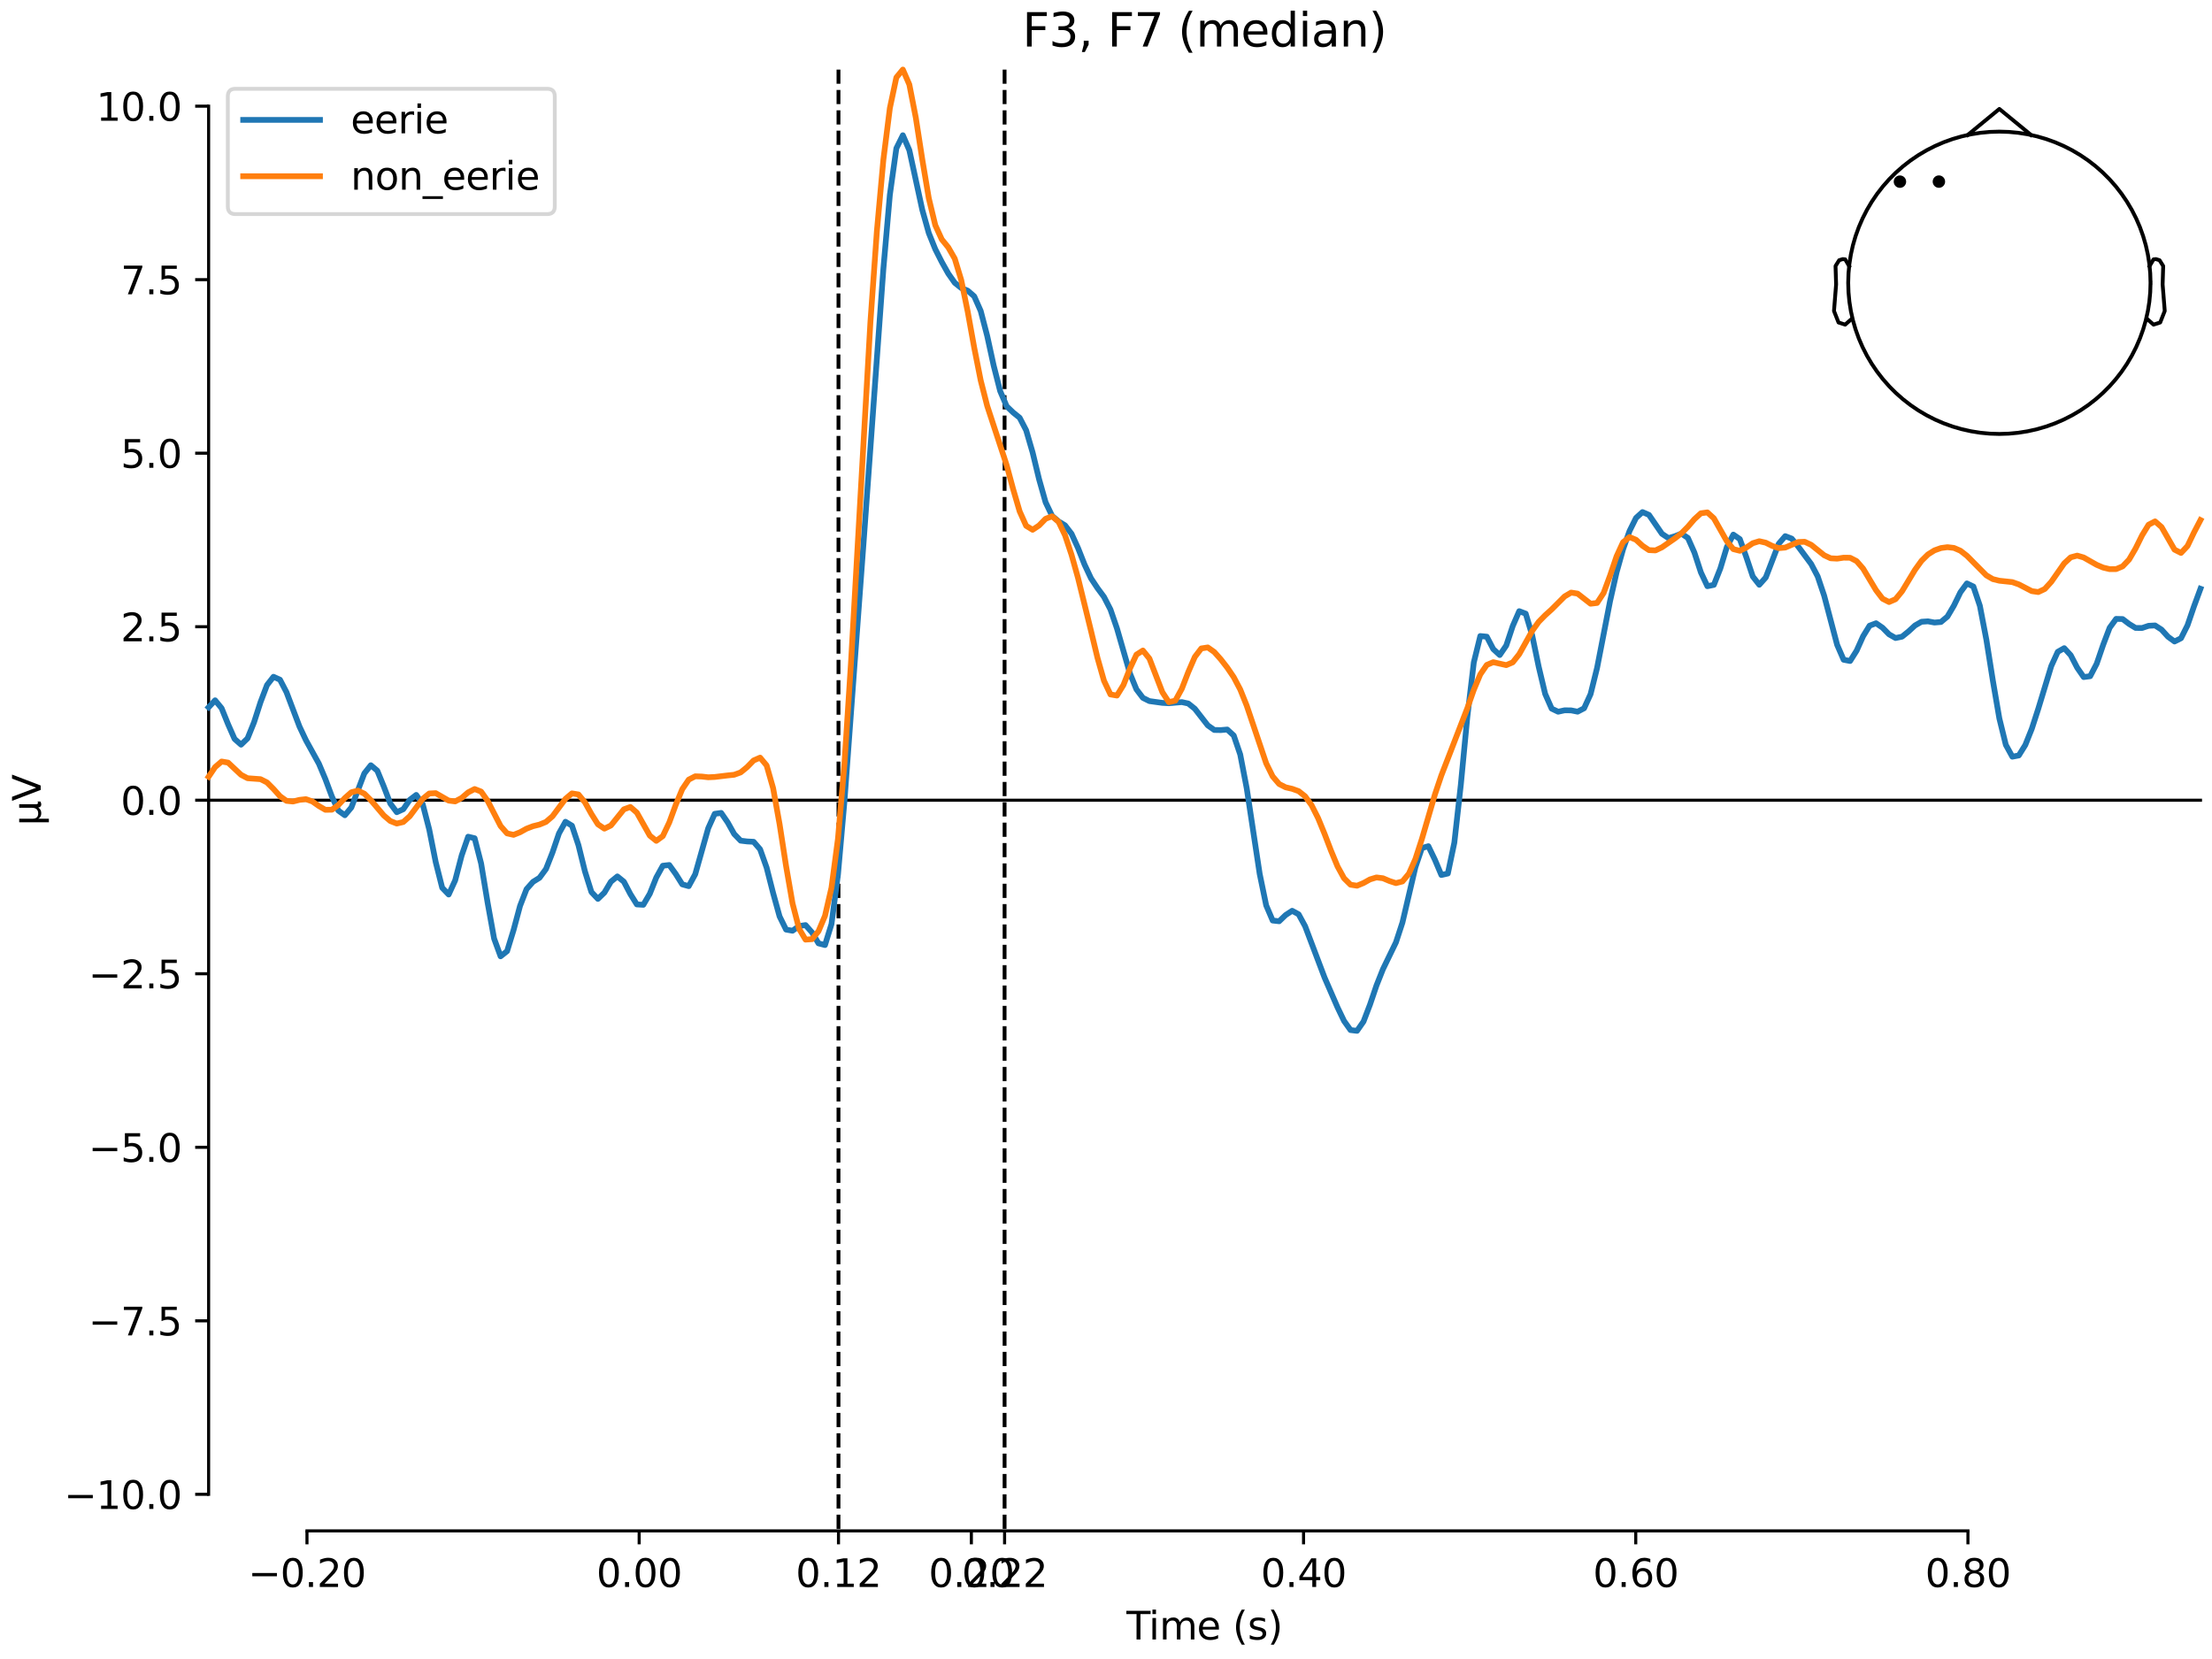 <?xml version="1.0" encoding="utf-8" standalone="no"?>
<!DOCTYPE svg PUBLIC "-//W3C//DTD SVG 1.1//EN"
  "http://www.w3.org/Graphics/SVG/1.1/DTD/svg11.dtd">
<svg xmlns:xlink="http://www.w3.org/1999/xlink" width="576pt" height="432pt" viewBox="0 0 576 432" xmlns="http://www.w3.org/2000/svg" version="1.1">
 <defs>
  <style type="text/css">*{stroke-linejoin: round; stroke-linecap: butt}</style>
 </defs>
 <g id="figure_1">
  <g id="patch_1">
   <path d="M 0 432 
L 576 432 
L 576 0 
L 0 0 
z
" style="fill: #ffffff"/>
  </g>
  <g id="axes_1">
   <g id="patch_2">
    <path d="M 54.324 398.644 
L 573 398.644 
L 573 18.118 
L 54.324 18.118 
L 54.324 398.644 
z
" style="fill: none; opacity: 0"/>
   </g>
   <g id="patch_3">
    <path d="M 54.324 389.121 
L 54.324 27.641 
" style="fill: none; stroke: #000000; stroke-width: 0.8; stroke-linejoin: miter; stroke-linecap: square"/>
   </g>
   <g id="LineCollection_1">
    <path d="M 218.34 18.118 
L 218.34 398.644 
" clip-path="url(#p8198022836)" style="fill: none; stroke-dasharray: 3.7,1.6; stroke-dashoffset: 0; stroke: #000000"/>
    <path d="M 261.591 18.118 
L 261.591 398.644 
" clip-path="url(#p8198022836)" style="fill: none; stroke-dasharray: 3.7,1.6; stroke-dashoffset: 0; stroke: #000000"/>
   </g>
   <g id="matplotlib.axis_1">
    <g id="xtick_1">
     <g id="line2d_1">
      <defs>
       <path id="m04916d3ad0" d="M 0 0 
L 0 3.5 
" style="stroke: #000000; stroke-width: 0.8"/>
      </defs>
      <g>
       <use xlink:href="#m04916d3ad0" x="79.936" y="398.644" style="stroke: #000000; stroke-width: 0.8"/>
      </g>
     </g>
     <g id="text_1">
      <!-- −0.20 -->
      <g transform="translate(64.614 413.242) scale(0.1 -0.1)">
       <defs>
        <path id="DejaVuSans-2212" d="M 678 2272 
L 4684 2272 
L 4684 1741 
L 678 1741 
L 678 2272 
z
" transform="scale(0.016)"/>
        <path id="DejaVuSans-30" d="M 2034 4250 
Q 1547 4250 1301 3770 
Q 1056 3291 1056 2328 
Q 1056 1369 1301 889 
Q 1547 409 2034 409 
Q 2525 409 2770 889 
Q 3016 1369 3016 2328 
Q 3016 3291 2770 3770 
Q 2525 4250 2034 4250 
z
M 2034 4750 
Q 2819 4750 3233 4129 
Q 3647 3509 3647 2328 
Q 3647 1150 3233 529 
Q 2819 -91 2034 -91 
Q 1250 -91 836 529 
Q 422 1150 422 2328 
Q 422 3509 836 4129 
Q 1250 4750 2034 4750 
z
" transform="scale(0.016)"/>
        <path id="DejaVuSans-2e" d="M 684 794 
L 1344 794 
L 1344 0 
L 684 0 
L 684 794 
z
" transform="scale(0.016)"/>
        <path id="DejaVuSans-32" d="M 1228 531 
L 3431 531 
L 3431 0 
L 469 0 
L 469 531 
Q 828 903 1448 1529 
Q 2069 2156 2228 2338 
Q 2531 2678 2651 2914 
Q 2772 3150 2772 3378 
Q 2772 3750 2511 3984 
Q 2250 4219 1831 4219 
Q 1534 4219 1204 4116 
Q 875 4013 500 3803 
L 500 4441 
Q 881 4594 1212 4672 
Q 1544 4750 1819 4750 
Q 2544 4750 2975 4387 
Q 3406 4025 3406 3419 
Q 3406 3131 3298 2873 
Q 3191 2616 2906 2266 
Q 2828 2175 2409 1742 
Q 1991 1309 1228 531 
z
" transform="scale(0.016)"/>
       </defs>
       <use xlink:href="#DejaVuSans-2212"/>
       <use xlink:href="#DejaVuSans-30" transform="translate(83.789 0)"/>
       <use xlink:href="#DejaVuSans-2e" transform="translate(147.412 0)"/>
       <use xlink:href="#DejaVuSans-32" transform="translate(179.199 0)"/>
       <use xlink:href="#DejaVuSans-30" transform="translate(242.822 0)"/>
      </g>
     </g>
    </g>
    <g id="xtick_2">
     <g id="line2d_2">
      <g>
       <use xlink:href="#m04916d3ad0" x="166.439" y="398.644" style="stroke: #000000; stroke-width: 0.8"/>
      </g>
     </g>
     <g id="text_2">
      <!-- 0.00 -->
      <g transform="translate(155.306 413.242) scale(0.1 -0.1)">
       <use xlink:href="#DejaVuSans-30"/>
       <use xlink:href="#DejaVuSans-2e" transform="translate(63.623 0)"/>
       <use xlink:href="#DejaVuSans-30" transform="translate(95.41 0)"/>
       <use xlink:href="#DejaVuSans-30" transform="translate(159.033 0)"/>
      </g>
     </g>
    </g>
    <g id="xtick_3">
     <g id="line2d_3">
      <g>
       <use xlink:href="#m04916d3ad0" x="218.34" y="398.644" style="stroke: #000000; stroke-width: 0.8"/>
      </g>
     </g>
     <g id="text_3">
      <!-- 0.12 -->
      <g transform="translate(207.207 413.242) scale(0.1 -0.1)">
       <defs>
        <path id="DejaVuSans-31" d="M 794 531 
L 1825 531 
L 1825 4091 
L 703 3866 
L 703 4441 
L 1819 4666 
L 2450 4666 
L 2450 531 
L 3481 531 
L 3481 0 
L 794 0 
L 794 531 
z
" transform="scale(0.016)"/>
       </defs>
       <use xlink:href="#DejaVuSans-30"/>
       <use xlink:href="#DejaVuSans-2e" transform="translate(63.623 0)"/>
       <use xlink:href="#DejaVuSans-31" transform="translate(95.41 0)"/>
       <use xlink:href="#DejaVuSans-32" transform="translate(159.033 0)"/>
      </g>
     </g>
    </g>
    <g id="xtick_4">
     <g id="line2d_4">
      <g>
       <use xlink:href="#m04916d3ad0" x="252.941" y="398.644" style="stroke: #000000; stroke-width: 0.8"/>
      </g>
     </g>
     <g id="text_4">
      <!-- 0.20 -->
      <g transform="translate(241.808 413.242) scale(0.1 -0.1)">
       <use xlink:href="#DejaVuSans-30"/>
       <use xlink:href="#DejaVuSans-2e" transform="translate(63.623 0)"/>
       <use xlink:href="#DejaVuSans-32" transform="translate(95.41 0)"/>
       <use xlink:href="#DejaVuSans-30" transform="translate(159.033 0)"/>
      </g>
     </g>
    </g>
    <g id="xtick_5">
     <g id="line2d_5">
      <g>
       <use xlink:href="#m04916d3ad0" x="261.591" y="398.644" style="stroke: #000000; stroke-width: 0.8"/>
      </g>
     </g>
     <g id="text_5">
      <!-- 0.22 -->
      <g transform="translate(250.459 413.242) scale(0.1 -0.1)">
       <use xlink:href="#DejaVuSans-30"/>
       <use xlink:href="#DejaVuSans-2e" transform="translate(63.623 0)"/>
       <use xlink:href="#DejaVuSans-32" transform="translate(95.41 0)"/>
       <use xlink:href="#DejaVuSans-32" transform="translate(159.033 0)"/>
      </g>
     </g>
    </g>
    <g id="xtick_6">
     <g id="line2d_6">
      <g>
       <use xlink:href="#m04916d3ad0" x="339.443" y="398.644" style="stroke: #000000; stroke-width: 0.8"/>
      </g>
     </g>
     <g id="text_6">
      <!-- 0.40 -->
      <g transform="translate(328.311 413.242) scale(0.1 -0.1)">
       <defs>
        <path id="DejaVuSans-34" d="M 2419 4116 
L 825 1625 
L 2419 1625 
L 2419 4116 
z
M 2253 4666 
L 3047 4666 
L 3047 1625 
L 3713 1625 
L 3713 1100 
L 3047 1100 
L 3047 0 
L 2419 0 
L 2419 1100 
L 313 1100 
L 313 1709 
L 2253 4666 
z
" transform="scale(0.016)"/>
       </defs>
       <use xlink:href="#DejaVuSans-30"/>
       <use xlink:href="#DejaVuSans-2e" transform="translate(63.623 0)"/>
       <use xlink:href="#DejaVuSans-34" transform="translate(95.41 0)"/>
       <use xlink:href="#DejaVuSans-30" transform="translate(159.033 0)"/>
      </g>
     </g>
    </g>
    <g id="xtick_7">
     <g id="line2d_7">
      <g>
       <use xlink:href="#m04916d3ad0" x="425.946" y="398.644" style="stroke: #000000; stroke-width: 0.8"/>
      </g>
     </g>
     <g id="text_7">
      <!-- 0.60 -->
      <g transform="translate(414.813 413.242) scale(0.1 -0.1)">
       <defs>
        <path id="DejaVuSans-36" d="M 2113 2584 
Q 1688 2584 1439 2293 
Q 1191 2003 1191 1497 
Q 1191 994 1439 701 
Q 1688 409 2113 409 
Q 2538 409 2786 701 
Q 3034 994 3034 1497 
Q 3034 2003 2786 2293 
Q 2538 2584 2113 2584 
z
M 3366 4563 
L 3366 3988 
Q 3128 4100 2886 4159 
Q 2644 4219 2406 4219 
Q 1781 4219 1451 3797 
Q 1122 3375 1075 2522 
Q 1259 2794 1537 2939 
Q 1816 3084 2150 3084 
Q 2853 3084 3261 2657 
Q 3669 2231 3669 1497 
Q 3669 778 3244 343 
Q 2819 -91 2113 -91 
Q 1303 -91 875 529 
Q 447 1150 447 2328 
Q 447 3434 972 4092 
Q 1497 4750 2381 4750 
Q 2619 4750 2861 4703 
Q 3103 4656 3366 4563 
z
" transform="scale(0.016)"/>
       </defs>
       <use xlink:href="#DejaVuSans-30"/>
       <use xlink:href="#DejaVuSans-2e" transform="translate(63.623 0)"/>
       <use xlink:href="#DejaVuSans-36" transform="translate(95.41 0)"/>
       <use xlink:href="#DejaVuSans-30" transform="translate(159.033 0)"/>
      </g>
     </g>
    </g>
    <g id="xtick_8">
     <g id="line2d_8">
      <g>
       <use xlink:href="#m04916d3ad0" x="512.448" y="398.644" style="stroke: #000000; stroke-width: 0.8"/>
      </g>
     </g>
     <g id="text_8">
      <!-- 0.80 -->
      <g transform="translate(501.315 413.242) scale(0.1 -0.1)">
       <defs>
        <path id="DejaVuSans-38" d="M 2034 2216 
Q 1584 2216 1326 1975 
Q 1069 1734 1069 1313 
Q 1069 891 1326 650 
Q 1584 409 2034 409 
Q 2484 409 2743 651 
Q 3003 894 3003 1313 
Q 3003 1734 2745 1975 
Q 2488 2216 2034 2216 
z
M 1403 2484 
Q 997 2584 770 2862 
Q 544 3141 544 3541 
Q 544 4100 942 4425 
Q 1341 4750 2034 4750 
Q 2731 4750 3128 4425 
Q 3525 4100 3525 3541 
Q 3525 3141 3298 2862 
Q 3072 2584 2669 2484 
Q 3125 2378 3379 2068 
Q 3634 1759 3634 1313 
Q 3634 634 3220 271 
Q 2806 -91 2034 -91 
Q 1263 -91 848 271 
Q 434 634 434 1313 
Q 434 1759 690 2068 
Q 947 2378 1403 2484 
z
M 1172 3481 
Q 1172 3119 1398 2916 
Q 1625 2713 2034 2713 
Q 2441 2713 2670 2916 
Q 2900 3119 2900 3481 
Q 2900 3844 2670 4047 
Q 2441 4250 2034 4250 
Q 1625 4250 1398 4047 
Q 1172 3844 1172 3481 
z
" transform="scale(0.016)"/>
       </defs>
       <use xlink:href="#DejaVuSans-30"/>
       <use xlink:href="#DejaVuSans-2e" transform="translate(63.623 0)"/>
       <use xlink:href="#DejaVuSans-38" transform="translate(95.41 0)"/>
       <use xlink:href="#DejaVuSans-30" transform="translate(159.033 0)"/>
      </g>
     </g>
    </g>
    <g id="text_9">
     <!-- Time (s) -->
     <g transform="translate(293.333 426.92) scale(0.1 -0.1)">
      <defs>
       <path id="DejaVuSans-54" d="M -19 4666 
L 3928 4666 
L 3928 4134 
L 2272 4134 
L 2272 0 
L 1638 0 
L 1638 4134 
L -19 4134 
L -19 4666 
z
" transform="scale(0.016)"/>
       <path id="DejaVuSans-69" d="M 603 3500 
L 1178 3500 
L 1178 0 
L 603 0 
L 603 3500 
z
M 603 4863 
L 1178 4863 
L 1178 4134 
L 603 4134 
L 603 4863 
z
" transform="scale(0.016)"/>
       <path id="DejaVuSans-6d" d="M 3328 2828 
Q 3544 3216 3844 3400 
Q 4144 3584 4550 3584 
Q 5097 3584 5394 3201 
Q 5691 2819 5691 2113 
L 5691 0 
L 5113 0 
L 5113 2094 
Q 5113 2597 4934 2840 
Q 4756 3084 4391 3084 
Q 3944 3084 3684 2787 
Q 3425 2491 3425 1978 
L 3425 0 
L 2847 0 
L 2847 2094 
Q 2847 2600 2669 2842 
Q 2491 3084 2119 3084 
Q 1678 3084 1418 2786 
Q 1159 2488 1159 1978 
L 1159 0 
L 581 0 
L 581 3500 
L 1159 3500 
L 1159 2956 
Q 1356 3278 1631 3431 
Q 1906 3584 2284 3584 
Q 2666 3584 2933 3390 
Q 3200 3197 3328 2828 
z
" transform="scale(0.016)"/>
       <path id="DejaVuSans-65" d="M 3597 1894 
L 3597 1613 
L 953 1613 
Q 991 1019 1311 708 
Q 1631 397 2203 397 
Q 2534 397 2845 478 
Q 3156 559 3463 722 
L 3463 178 
Q 3153 47 2828 -22 
Q 2503 -91 2169 -91 
Q 1331 -91 842 396 
Q 353 884 353 1716 
Q 353 2575 817 3079 
Q 1281 3584 2069 3584 
Q 2775 3584 3186 3129 
Q 3597 2675 3597 1894 
z
M 3022 2063 
Q 3016 2534 2758 2815 
Q 2500 3097 2075 3097 
Q 1594 3097 1305 2825 
Q 1016 2553 972 2059 
L 3022 2063 
z
" transform="scale(0.016)"/>
       <path id="DejaVuSans-20" transform="scale(0.016)"/>
       <path id="DejaVuSans-28" d="M 1984 4856 
Q 1566 4138 1362 3434 
Q 1159 2731 1159 2009 
Q 1159 1288 1364 580 
Q 1569 -128 1984 -844 
L 1484 -844 
Q 1016 -109 783 600 
Q 550 1309 550 2009 
Q 550 2706 781 3412 
Q 1013 4119 1484 4856 
L 1984 4856 
z
" transform="scale(0.016)"/>
       <path id="DejaVuSans-73" d="M 2834 3397 
L 2834 2853 
Q 2591 2978 2328 3040 
Q 2066 3103 1784 3103 
Q 1356 3103 1142 2972 
Q 928 2841 928 2578 
Q 928 2378 1081 2264 
Q 1234 2150 1697 2047 
L 1894 2003 
Q 2506 1872 2764 1633 
Q 3022 1394 3022 966 
Q 3022 478 2636 193 
Q 2250 -91 1575 -91 
Q 1294 -91 989 -36 
Q 684 19 347 128 
L 347 722 
Q 666 556 975 473 
Q 1284 391 1588 391 
Q 1994 391 2212 530 
Q 2431 669 2431 922 
Q 2431 1156 2273 1281 
Q 2116 1406 1581 1522 
L 1381 1569 
Q 847 1681 609 1914 
Q 372 2147 372 2553 
Q 372 3047 722 3315 
Q 1072 3584 1716 3584 
Q 2034 3584 2315 3537 
Q 2597 3491 2834 3397 
z
" transform="scale(0.016)"/>
       <path id="DejaVuSans-29" d="M 513 4856 
L 1013 4856 
Q 1481 4119 1714 3412 
Q 1947 2706 1947 2009 
Q 1947 1309 1714 600 
Q 1481 -109 1013 -844 
L 513 -844 
Q 928 -128 1133 580 
Q 1338 1288 1338 2009 
Q 1338 2731 1133 3434 
Q 928 4138 513 4856 
z
" transform="scale(0.016)"/>
      </defs>
      <use xlink:href="#DejaVuSans-54"/>
      <use xlink:href="#DejaVuSans-69" transform="translate(57.959 0)"/>
      <use xlink:href="#DejaVuSans-6d" transform="translate(85.742 0)"/>
      <use xlink:href="#DejaVuSans-65" transform="translate(183.154 0)"/>
      <use xlink:href="#DejaVuSans-20" transform="translate(244.678 0)"/>
      <use xlink:href="#DejaVuSans-28" transform="translate(276.465 0)"/>
      <use xlink:href="#DejaVuSans-73" transform="translate(315.479 0)"/>
      <use xlink:href="#DejaVuSans-29" transform="translate(367.578 0)"/>
     </g>
    </g>
   </g>
   <g id="matplotlib.axis_2">
    <g id="ytick_1">
     <g id="line2d_9">
      <defs>
       <path id="m01e27374c7" d="M 0 0 
L -3.5 0 
" style="stroke: #000000; stroke-width: 0.8"/>
      </defs>
      <g>
       <use xlink:href="#m01e27374c7" x="54.324" y="389.121" style="stroke: #000000; stroke-width: 0.8"/>
      </g>
     </g>
     <g id="text_10">
      <!-- −10.0 -->
      <g transform="translate(16.678 392.92) scale(0.1 -0.1)">
       <use xlink:href="#DejaVuSans-2212"/>
       <use xlink:href="#DejaVuSans-31" transform="translate(83.789 0)"/>
       <use xlink:href="#DejaVuSans-30" transform="translate(147.412 0)"/>
       <use xlink:href="#DejaVuSans-2e" transform="translate(211.035 0)"/>
       <use xlink:href="#DejaVuSans-30" transform="translate(242.822 0)"/>
      </g>
     </g>
    </g>
    <g id="ytick_2">
     <g id="line2d_10">
      <g>
       <use xlink:href="#m01e27374c7" x="54.324" y="343.936" style="stroke: #000000; stroke-width: 0.8"/>
      </g>
     </g>
     <g id="text_11">
      <!-- −7.5 -->
      <g transform="translate(23.041 347.735) scale(0.1 -0.1)">
       <defs>
        <path id="DejaVuSans-37" d="M 525 4666 
L 3525 4666 
L 3525 4397 
L 1831 0 
L 1172 0 
L 2766 4134 
L 525 4134 
L 525 4666 
z
" transform="scale(0.016)"/>
        <path id="DejaVuSans-35" d="M 691 4666 
L 3169 4666 
L 3169 4134 
L 1269 4134 
L 1269 2991 
Q 1406 3038 1543 3061 
Q 1681 3084 1819 3084 
Q 2600 3084 3056 2656 
Q 3513 2228 3513 1497 
Q 3513 744 3044 326 
Q 2575 -91 1722 -91 
Q 1428 -91 1123 -41 
Q 819 9 494 109 
L 494 744 
Q 775 591 1075 516 
Q 1375 441 1709 441 
Q 2250 441 2565 725 
Q 2881 1009 2881 1497 
Q 2881 1984 2565 2268 
Q 2250 2553 1709 2553 
Q 1456 2553 1204 2497 
Q 953 2441 691 2322 
L 691 4666 
z
" transform="scale(0.016)"/>
       </defs>
       <use xlink:href="#DejaVuSans-2212"/>
       <use xlink:href="#DejaVuSans-37" transform="translate(83.789 0)"/>
       <use xlink:href="#DejaVuSans-2e" transform="translate(147.412 0)"/>
       <use xlink:href="#DejaVuSans-35" transform="translate(179.199 0)"/>
      </g>
     </g>
    </g>
    <g id="ytick_3">
     <g id="line2d_11">
      <g>
       <use xlink:href="#m01e27374c7" x="54.324" y="298.751" style="stroke: #000000; stroke-width: 0.8"/>
      </g>
     </g>
     <g id="text_12">
      <!-- −5.0 -->
      <g transform="translate(23.041 302.55) scale(0.1 -0.1)">
       <use xlink:href="#DejaVuSans-2212"/>
       <use xlink:href="#DejaVuSans-35" transform="translate(83.789 0)"/>
       <use xlink:href="#DejaVuSans-2e" transform="translate(147.412 0)"/>
       <use xlink:href="#DejaVuSans-30" transform="translate(179.199 0)"/>
      </g>
     </g>
    </g>
    <g id="ytick_4">
     <g id="line2d_12">
      <g>
       <use xlink:href="#m01e27374c7" x="54.324" y="253.566" style="stroke: #000000; stroke-width: 0.8"/>
      </g>
     </g>
     <g id="text_13">
      <!-- −2.5 -->
      <g transform="translate(23.041 257.365) scale(0.1 -0.1)">
       <use xlink:href="#DejaVuSans-2212"/>
       <use xlink:href="#DejaVuSans-32" transform="translate(83.789 0)"/>
       <use xlink:href="#DejaVuSans-2e" transform="translate(147.412 0)"/>
       <use xlink:href="#DejaVuSans-35" transform="translate(179.199 0)"/>
      </g>
     </g>
    </g>
    <g id="ytick_5">
     <g id="line2d_13">
      <g>
       <use xlink:href="#m01e27374c7" x="54.324" y="208.381" style="stroke: #000000; stroke-width: 0.8"/>
      </g>
     </g>
     <g id="text_14">
      <!-- 0.0 -->
      <g transform="translate(31.421 212.18) scale(0.1 -0.1)">
       <use xlink:href="#DejaVuSans-30"/>
       <use xlink:href="#DejaVuSans-2e" transform="translate(63.623 0)"/>
       <use xlink:href="#DejaVuSans-30" transform="translate(95.41 0)"/>
      </g>
     </g>
    </g>
    <g id="ytick_6">
     <g id="line2d_14">
      <g>
       <use xlink:href="#m01e27374c7" x="54.324" y="163.196" style="stroke: #000000; stroke-width: 0.8"/>
      </g>
     </g>
     <g id="text_15">
      <!-- 2.5 -->
      <g transform="translate(31.421 166.995) scale(0.1 -0.1)">
       <use xlink:href="#DejaVuSans-32"/>
       <use xlink:href="#DejaVuSans-2e" transform="translate(63.623 0)"/>
       <use xlink:href="#DejaVuSans-35" transform="translate(95.41 0)"/>
      </g>
     </g>
    </g>
    <g id="ytick_7">
     <g id="line2d_15">
      <g>
       <use xlink:href="#m01e27374c7" x="54.324" y="118.011" style="stroke: #000000; stroke-width: 0.8"/>
      </g>
     </g>
     <g id="text_16">
      <!-- 5.0 -->
      <g transform="translate(31.421 121.81) scale(0.1 -0.1)">
       <use xlink:href="#DejaVuSans-35"/>
       <use xlink:href="#DejaVuSans-2e" transform="translate(63.623 0)"/>
       <use xlink:href="#DejaVuSans-30" transform="translate(95.41 0)"/>
      </g>
     </g>
    </g>
    <g id="ytick_8">
     <g id="line2d_16">
      <g>
       <use xlink:href="#m01e27374c7" x="54.324" y="72.826" style="stroke: #000000; stroke-width: 0.8"/>
      </g>
     </g>
     <g id="text_17">
      <!-- 7.5 -->
      <g transform="translate(31.421 76.625) scale(0.1 -0.1)">
       <use xlink:href="#DejaVuSans-37"/>
       <use xlink:href="#DejaVuSans-2e" transform="translate(63.623 0)"/>
       <use xlink:href="#DejaVuSans-35" transform="translate(95.41 0)"/>
      </g>
     </g>
    </g>
    <g id="ytick_9">
     <g id="line2d_17">
      <g>
       <use xlink:href="#m01e27374c7" x="54.324" y="27.641" style="stroke: #000000; stroke-width: 0.8"/>
      </g>
     </g>
     <g id="text_18">
      <!-- 10.0 -->
      <g transform="translate(25.058 31.44) scale(0.1 -0.1)">
       <use xlink:href="#DejaVuSans-31"/>
       <use xlink:href="#DejaVuSans-30" transform="translate(63.623 0)"/>
       <use xlink:href="#DejaVuSans-2e" transform="translate(127.246 0)"/>
       <use xlink:href="#DejaVuSans-30" transform="translate(159.033 0)"/>
      </g>
     </g>
    </g>
    <g id="text_19">
     <!-- µV -->
     <g transform="translate(10.599 214.982) rotate(-90) scale(0.1 -0.1)">
      <defs>
       <path id="DejaVuSans-b5" d="M 544 -1331 
L 544 3500 
L 1119 3500 
L 1119 1325 
Q 1119 872 1334 640 
Q 1550 409 1972 409 
Q 2434 409 2667 671 
Q 2900 934 2900 1459 
L 2900 3500 
L 3475 3500 
L 3475 806 
Q 3475 619 3529 530 
Q 3584 441 3700 441 
Q 3728 441 3778 458 
Q 3828 475 3916 513 
L 3916 50 
Q 3788 -22 3673 -56 
Q 3559 -91 3450 -91 
Q 3234 -91 3106 31 
Q 2978 153 2931 403 
Q 2775 156 2548 32 
Q 2322 -91 2016 -91 
Q 1697 -91 1473 31 
Q 1250 153 1119 397 
L 1119 -1331 
L 544 -1331 
z
" transform="scale(0.016)"/>
       <path id="DejaVuSans-56" d="M 1831 0 
L 50 4666 
L 709 4666 
L 2188 738 
L 3669 4666 
L 4325 4666 
L 2547 0 
L 1831 0 
z
" transform="scale(0.016)"/>
      </defs>
      <use xlink:href="#DejaVuSans-b5"/>
      <use xlink:href="#DejaVuSans-56" transform="translate(63.623 0)"/>
     </g>
    </g>
   </g>
   <g id="patch_4">
    <path d="M 79.936 398.644 
L 512.448 398.644 
" style="fill: none; stroke: #000000; stroke-width: 0.8; stroke-linejoin: miter; stroke-linecap: square"/>
   </g>
   <g id="patch_5">
    <path d="M 54.324 208.381 
L 573 208.381 
" style="fill: none; stroke: #000000; stroke-width: 0.8; stroke-linejoin: miter; stroke-linecap: square"/>
   </g>
   <g id="text_20">
    <!-- F3, F7 (median) -->
    <g transform="translate(266.231 12.118) scale(0.12 -0.12)">
     <defs>
      <path id="DejaVuSans-46" d="M 628 4666 
L 3309 4666 
L 3309 4134 
L 1259 4134 
L 1259 2759 
L 3109 2759 
L 3109 2228 
L 1259 2228 
L 1259 0 
L 628 0 
L 628 4666 
z
" transform="scale(0.016)"/>
      <path id="DejaVuSans-33" d="M 2597 2516 
Q 3050 2419 3304 2112 
Q 3559 1806 3559 1356 
Q 3559 666 3084 287 
Q 2609 -91 1734 -91 
Q 1441 -91 1130 -33 
Q 819 25 488 141 
L 488 750 
Q 750 597 1062 519 
Q 1375 441 1716 441 
Q 2309 441 2620 675 
Q 2931 909 2931 1356 
Q 2931 1769 2642 2001 
Q 2353 2234 1838 2234 
L 1294 2234 
L 1294 2753 
L 1863 2753 
Q 2328 2753 2575 2939 
Q 2822 3125 2822 3475 
Q 2822 3834 2567 4026 
Q 2313 4219 1838 4219 
Q 1578 4219 1281 4162 
Q 984 4106 628 3988 
L 628 4550 
Q 988 4650 1302 4700 
Q 1616 4750 1894 4750 
Q 2613 4750 3031 4423 
Q 3450 4097 3450 3541 
Q 3450 3153 3228 2886 
Q 3006 2619 2597 2516 
z
" transform="scale(0.016)"/>
      <path id="DejaVuSans-2c" d="M 750 794 
L 1409 794 
L 1409 256 
L 897 -744 
L 494 -744 
L 750 256 
L 750 794 
z
" transform="scale(0.016)"/>
      <path id="DejaVuSans-64" d="M 2906 2969 
L 2906 4863 
L 3481 4863 
L 3481 0 
L 2906 0 
L 2906 525 
Q 2725 213 2448 61 
Q 2172 -91 1784 -91 
Q 1150 -91 751 415 
Q 353 922 353 1747 
Q 353 2572 751 3078 
Q 1150 3584 1784 3584 
Q 2172 3584 2448 3432 
Q 2725 3281 2906 2969 
z
M 947 1747 
Q 947 1113 1208 752 
Q 1469 391 1925 391 
Q 2381 391 2643 752 
Q 2906 1113 2906 1747 
Q 2906 2381 2643 2742 
Q 2381 3103 1925 3103 
Q 1469 3103 1208 2742 
Q 947 2381 947 1747 
z
" transform="scale(0.016)"/>
      <path id="DejaVuSans-61" d="M 2194 1759 
Q 1497 1759 1228 1600 
Q 959 1441 959 1056 
Q 959 750 1161 570 
Q 1363 391 1709 391 
Q 2188 391 2477 730 
Q 2766 1069 2766 1631 
L 2766 1759 
L 2194 1759 
z
M 3341 1997 
L 3341 0 
L 2766 0 
L 2766 531 
Q 2569 213 2275 61 
Q 1981 -91 1556 -91 
Q 1019 -91 701 211 
Q 384 513 384 1019 
Q 384 1609 779 1909 
Q 1175 2209 1959 2209 
L 2766 2209 
L 2766 2266 
Q 2766 2663 2505 2880 
Q 2244 3097 1772 3097 
Q 1472 3097 1187 3025 
Q 903 2953 641 2809 
L 641 3341 
Q 956 3463 1253 3523 
Q 1550 3584 1831 3584 
Q 2591 3584 2966 3190 
Q 3341 2797 3341 1997 
z
" transform="scale(0.016)"/>
      <path id="DejaVuSans-6e" d="M 3513 2113 
L 3513 0 
L 2938 0 
L 2938 2094 
Q 2938 2591 2744 2837 
Q 2550 3084 2163 3084 
Q 1697 3084 1428 2787 
Q 1159 2491 1159 1978 
L 1159 0 
L 581 0 
L 581 3500 
L 1159 3500 
L 1159 2956 
Q 1366 3272 1645 3428 
Q 1925 3584 2291 3584 
Q 2894 3584 3203 3211 
Q 3513 2838 3513 2113 
z
" transform="scale(0.016)"/>
     </defs>
     <use xlink:href="#DejaVuSans-46"/>
     <use xlink:href="#DejaVuSans-33" transform="translate(57.52 0)"/>
     <use xlink:href="#DejaVuSans-2c" transform="translate(121.143 0)"/>
     <use xlink:href="#DejaVuSans-20" transform="translate(152.93 0)"/>
     <use xlink:href="#DejaVuSans-46" transform="translate(184.717 0)"/>
     <use xlink:href="#DejaVuSans-37" transform="translate(242.236 0)"/>
     <use xlink:href="#DejaVuSans-20" transform="translate(305.859 0)"/>
     <use xlink:href="#DejaVuSans-28" transform="translate(337.646 0)"/>
     <use xlink:href="#DejaVuSans-6d" transform="translate(376.66 0)"/>
     <use xlink:href="#DejaVuSans-65" transform="translate(474.072 0)"/>
     <use xlink:href="#DejaVuSans-64" transform="translate(535.596 0)"/>
     <use xlink:href="#DejaVuSans-69" transform="translate(599.072 0)"/>
     <use xlink:href="#DejaVuSans-61" transform="translate(626.855 0)"/>
     <use xlink:href="#DejaVuSans-6e" transform="translate(688.135 0)"/>
     <use xlink:href="#DejaVuSans-29" transform="translate(751.514 0)"/>
    </g>
   </g>
   <g id="legend_1">
    <g id="patch_6">
     <path d="M 61.324 55.753 
L 142.466 55.753 
Q 144.466 55.753 144.466 53.753 
L 144.466 25.118 
Q 144.466 23.118 142.466 23.118 
L 61.324 23.118 
Q 59.324 23.118 59.324 25.118 
L 59.324 53.753 
Q 59.324 55.753 61.324 55.753 
z
" style="fill: #ffffff; opacity: 0.8; stroke: #cccccc; stroke-linejoin: miter"/>
    </g>
    <g id="line2d_18">
     <path d="M 63.324 31.217 
L 73.324 31.217 
L 83.324 31.217 
" style="fill: none; stroke: #1f77b4; stroke-width: 1.5; stroke-linecap: square"/>
    </g>
    <g id="text_21">
     <!-- eerie -->
     <g transform="translate(91.324 34.717) scale(0.1 -0.1)">
      <defs>
       <path id="DejaVuSans-72" d="M 2631 2963 
Q 2534 3019 2420 3045 
Q 2306 3072 2169 3072 
Q 1681 3072 1420 2755 
Q 1159 2438 1159 1844 
L 1159 0 
L 581 0 
L 581 3500 
L 1159 3500 
L 1159 2956 
Q 1341 3275 1631 3429 
Q 1922 3584 2338 3584 
Q 2397 3584 2469 3576 
Q 2541 3569 2628 3553 
L 2631 2963 
z
" transform="scale(0.016)"/>
      </defs>
      <use xlink:href="#DejaVuSans-65"/>
      <use xlink:href="#DejaVuSans-65" transform="translate(61.523 0)"/>
      <use xlink:href="#DejaVuSans-72" transform="translate(123.047 0)"/>
      <use xlink:href="#DejaVuSans-69" transform="translate(164.16 0)"/>
      <use xlink:href="#DejaVuSans-65" transform="translate(191.943 0)"/>
     </g>
    </g>
    <g id="line2d_19">
     <path d="M 63.324 45.895 
L 73.324 45.895 
L 83.324 45.895 
" style="fill: none; stroke: #ff7f0e; stroke-width: 1.5; stroke-linecap: square"/>
    </g>
    <g id="text_22">
     <!-- non_eerie -->
     <g transform="translate(91.324 49.395) scale(0.1 -0.1)">
      <defs>
       <path id="DejaVuSans-6f" d="M 1959 3097 
Q 1497 3097 1228 2736 
Q 959 2375 959 1747 
Q 959 1119 1226 758 
Q 1494 397 1959 397 
Q 2419 397 2687 759 
Q 2956 1122 2956 1747 
Q 2956 2369 2687 2733 
Q 2419 3097 1959 3097 
z
M 1959 3584 
Q 2709 3584 3137 3096 
Q 3566 2609 3566 1747 
Q 3566 888 3137 398 
Q 2709 -91 1959 -91 
Q 1206 -91 779 398 
Q 353 888 353 1747 
Q 353 2609 779 3096 
Q 1206 3584 1959 3584 
z
" transform="scale(0.016)"/>
       <path id="DejaVuSans-5f" d="M 3263 -1063 
L 3263 -1509 
L -63 -1509 
L -63 -1063 
L 3263 -1063 
z
" transform="scale(0.016)"/>
      </defs>
      <use xlink:href="#DejaVuSans-6e"/>
      <use xlink:href="#DejaVuSans-6f" transform="translate(63.379 0)"/>
      <use xlink:href="#DejaVuSans-6e" transform="translate(124.561 0)"/>
      <use xlink:href="#DejaVuSans-5f" transform="translate(187.939 0)"/>
      <use xlink:href="#DejaVuSans-65" transform="translate(237.939 0)"/>
      <use xlink:href="#DejaVuSans-65" transform="translate(299.463 0)"/>
      <use xlink:href="#DejaVuSans-72" transform="translate(360.986 0)"/>
      <use xlink:href="#DejaVuSans-69" transform="translate(402.1 0)"/>
      <use xlink:href="#DejaVuSans-65" transform="translate(429.883 0)"/>
     </g>
    </g>
   </g>
   <g id="line2d_20">
    <path d="M 54.324 184.177 
L 56.013 182.357 
L 57.703 184.411 
L 59.392 188.589 
L 61.082 192.418 
L 62.771 193.909 
L 64.461 192.279 
L 66.15 188.085 
L 67.84 182.838 
L 69.529 178.387 
L 71.219 176.231 
L 72.908 176.995 
L 74.598 180.244 
L 77.977 189.17 
L 79.666 192.751 
L 83.045 198.876 
L 84.735 202.892 
L 86.424 207.415 
L 88.114 211.089 
L 89.803 212.289 
L 91.493 210.264 
L 94.872 201.387 
L 96.561 199.265 
L 98.251 200.688 
L 99.94 204.806 
L 101.63 209.229 
L 103.319 211.494 
L 105.009 210.724 
L 106.698 208.277 
L 108.388 206.991 
L 110.077 209.411 
L 111.767 215.98 
L 113.456 224.483 
L 115.146 231.17 
L 116.835 232.928 
L 118.525 229.25 
L 120.214 222.77 
L 121.904 217.873 
L 123.593 218.277 
L 125.283 224.84 
L 126.972 235.044 
L 128.662 244.401 
L 130.351 249.023 
L 132.041 247.685 
L 133.73 242.18 
L 135.42 235.888 
L 137.109 231.533 
L 138.799 229.628 
L 140.488 228.576 
L 142.178 226.282 
L 143.867 221.985 
L 145.557 217.009 
L 147.246 213.981 
L 148.936 215.001 
L 150.625 220.067 
L 152.315 226.897 
L 154.004 232.284 
L 155.694 234.07 
L 157.383 232.433 
L 159.073 229.595 
L 160.762 228.217 
L 162.452 229.585 
L 164.141 232.798 
L 165.831 235.509 
L 167.52 235.608 
L 169.21 232.73 
L 170.899 228.498 
L 172.589 225.437 
L 174.278 225.244 
L 175.968 227.587 
L 177.657 230.281 
L 179.347 230.753 
L 181.036 227.644 
L 184.415 215.683 
L 186.105 211.921 
L 187.794 211.684 
L 189.484 214.142 
L 191.173 217.162 
L 192.863 218.905 
L 194.552 219.111 
L 196.242 219.199 
L 197.931 221.147 
L 199.621 225.909 
L 201.31 232.526 
L 203 238.637 
L 204.689 242.062 
L 206.379 242.36 
L 208.068 241.157 
L 209.758 240.889 
L 211.447 242.802 
L 213.137 245.648 
L 214.826 246.087 
L 216.516 240.632 
L 218.205 227.741 
L 219.895 208.603 
L 224.963 140.002 
L 230.032 69.993 
L 231.721 50.719 
L 233.411 38.619 
L 235.1 35.216 
L 236.79 39.113 
L 240.169 54.673 
L 241.858 60.694 
L 243.548 64.893 
L 245.237 68.219 
L 246.927 71.232 
L 248.616 73.642 
L 250.306 74.998 
L 251.995 75.691 
L 253.685 77.159 
L 255.374 80.971 
L 257.064 87.466 
L 258.753 95.206 
L 260.443 101.84 
L 262.132 105.787 
L 263.822 107.413 
L 265.511 108.771 
L 267.201 112.027 
L 268.89 117.817 
L 270.58 124.813 
L 272.269 130.789 
L 273.959 134.329 
L 275.648 135.771 
L 277.337 136.798 
L 279.027 138.998 
L 280.716 142.709 
L 282.406 146.987 
L 284.095 150.591 
L 285.785 153.145 
L 287.474 155.43 
L 289.164 158.71 
L 290.853 163.635 
L 294.232 175.35 
L 295.922 179.497 
L 297.611 181.722 
L 299.301 182.562 
L 302.68 183.028 
L 304.369 183.121 
L 307.748 182.828 
L 309.438 183.198 
L 311.127 184.55 
L 314.506 188.888 
L 316.196 190.084 
L 317.885 190.113 
L 319.575 189.968 
L 321.264 191.518 
L 322.954 196.476 
L 324.643 205.26 
L 328.022 227.567 
L 329.712 235.759 
L 331.401 239.707 
L 333.091 239.894 
L 334.78 238.273 
L 336.47 237.163 
L 338.159 238.077 
L 339.849 241.182 
L 344.917 254.565 
L 348.296 262.335 
L 349.986 265.853 
L 351.675 268.225 
L 353.365 268.43 
L 355.054 266.01 
L 356.744 261.594 
L 358.433 256.619 
L 360.123 252.359 
L 363.502 245.384 
L 365.191 240.226 
L 368.57 225.802 
L 370.26 220.827 
L 371.949 220.344 
L 373.639 223.86 
L 375.328 227.849 
L 377.018 227.461 
L 378.707 219.425 
L 380.397 204.332 
L 382.086 186.704 
L 383.776 172.492 
L 385.465 165.623 
L 387.155 165.789 
L 388.844 169.018 
L 390.534 170.569 
L 392.223 168.096 
L 393.913 163.016 
L 395.602 159.145 
L 397.292 159.792 
L 398.981 165.446 
L 400.671 173.6 
L 402.36 180.689 
L 404.05 184.525 
L 405.739 185.333 
L 407.429 184.959 
L 409.118 184.983 
L 410.808 185.32 
L 412.497 184.436 
L 414.187 180.735 
L 415.876 173.919 
L 419.255 156.539 
L 420.945 149.057 
L 422.634 143.049 
L 424.324 138.285 
L 426.013 134.869 
L 427.703 133.342 
L 429.392 134.078 
L 432.771 138.997 
L 434.461 140.118 
L 436.15 139.626 
L 437.84 138.946 
L 439.529 140.081 
L 441.219 143.89 
L 442.908 149.048 
L 444.598 152.645 
L 446.287 152.297 
L 447.977 148.011 
L 449.666 142.445 
L 451.356 139.208 
L 453.045 140.376 
L 454.735 145.068 
L 456.424 150.12 
L 458.114 152.273 
L 459.803 150.373 
L 463.182 141.579 
L 464.872 139.611 
L 466.561 140.257 
L 468.251 142.329 
L 471.63 146.873 
L 473.319 150.092 
L 475.009 155.117 
L 478.388 167.91 
L 480.077 171.801 
L 481.767 172.124 
L 483.456 169.44 
L 485.146 165.675 
L 486.835 162.926 
L 488.525 162.291 
L 490.214 163.459 
L 491.904 165.173 
L 493.593 166.14 
L 495.283 165.791 
L 496.972 164.427 
L 498.662 162.873 
L 500.351 161.904 
L 502.041 161.794 
L 503.73 162.109 
L 505.42 161.968 
L 507.109 160.555 
L 508.799 157.688 
L 510.488 154.222 
L 512.178 151.92 
L 513.867 152.727 
L 515.557 157.756 
L 517.246 166.575 
L 518.936 177.228 
L 520.625 187.073 
L 522.315 193.962 
L 524.004 197.039 
L 525.694 196.717 
L 527.383 193.999 
L 529.073 189.777 
L 530.762 184.561 
L 534.141 173.45 
L 535.831 169.736 
L 537.52 168.778 
L 539.21 170.618 
L 540.899 173.868 
L 542.589 176.305 
L 544.278 176.087 
L 545.968 172.846 
L 547.657 167.918 
L 549.347 163.466 
L 551.036 161.156 
L 552.726 161.197 
L 554.415 162.48 
L 556.105 163.513 
L 557.794 163.528 
L 559.484 162.957 
L 561.173 162.864 
L 562.863 163.952 
L 564.552 165.814 
L 566.242 167.046 
L 567.931 166.2 
L 569.621 162.826 
L 571.31 157.889 
L 573 153.311 
L 573 153.311 
" style="fill: none; stroke: #1f77b4; stroke-width: 1.5; stroke-linecap: square"/>
   </g>
   <g id="line2d_21">
    <path d="M 54.324 202.256 
L 56.013 199.75 
L 57.703 198.298 
L 59.392 198.584 
L 62.771 201.757 
L 64.461 202.648 
L 67.84 202.893 
L 69.529 203.743 
L 71.219 205.44 
L 72.908 207.325 
L 74.598 208.536 
L 76.287 208.711 
L 77.977 208.285 
L 79.666 208.098 
L 81.356 208.703 
L 83.045 209.896 
L 84.735 210.872 
L 86.424 210.842 
L 88.114 209.624 
L 89.803 207.797 
L 91.493 206.307 
L 93.182 205.874 
L 94.872 206.67 
L 96.561 208.36 
L 99.94 212.341 
L 101.63 213.789 
L 103.319 214.45 
L 105.009 214.055 
L 106.698 212.544 
L 110.077 208.016 
L 111.767 206.624 
L 113.456 206.534 
L 116.835 208.471 
L 118.525 208.685 
L 120.214 207.782 
L 121.904 206.334 
L 123.593 205.46 
L 125.283 206.126 
L 126.972 208.526 
L 130.351 215.093 
L 132.041 217.008 
L 133.73 217.392 
L 135.42 216.718 
L 137.109 215.786 
L 138.799 215.136 
L 140.488 214.717 
L 142.178 214.021 
L 143.867 212.561 
L 147.246 208.017 
L 148.936 206.596 
L 150.625 206.873 
L 152.315 208.925 
L 154.004 211.958 
L 155.694 214.642 
L 157.383 215.778 
L 159.073 214.96 
L 162.452 210.749 
L 164.141 210.131 
L 165.831 211.597 
L 169.21 217.596 
L 170.899 218.954 
L 172.589 217.724 
L 174.278 214.163 
L 175.968 209.564 
L 177.657 205.503 
L 179.347 203.011 
L 181.036 202.145 
L 182.726 202.208 
L 184.415 202.4 
L 186.105 202.324 
L 189.484 201.919 
L 191.173 201.746 
L 192.863 201.133 
L 194.552 199.751 
L 196.242 198.018 
L 197.931 197.284 
L 199.621 199.303 
L 201.31 205.205 
L 203 214.597 
L 204.689 225.503 
L 206.379 235.259 
L 208.068 241.828 
L 209.758 244.671 
L 211.447 244.558 
L 213.137 242.485 
L 214.826 238.48 
L 216.516 231.157 
L 218.205 218.417 
L 219.895 198.828 
L 221.584 172.79 
L 226.653 83.873 
L 228.342 60.172 
L 230.032 41.564 
L 231.721 28.144 
L 233.411 20.172 
L 235.1 18.118 
L 236.79 22.011 
L 238.479 30.668 
L 240.169 41.565 
L 241.858 51.629 
L 243.548 58.644 
L 245.237 62.341 
L 246.927 64.41 
L 248.616 67.353 
L 250.306 72.936 
L 251.995 81.178 
L 253.685 90.536 
L 255.374 99.068 
L 257.064 105.699 
L 262.132 121.131 
L 263.822 127.386 
L 265.511 133.147 
L 267.201 136.913 
L 268.89 137.954 
L 270.58 136.827 
L 272.269 135.094 
L 273.959 134.44 
L 275.648 135.862 
L 277.337 139.393 
L 279.027 144.474 
L 280.716 150.505 
L 284.095 164.276 
L 285.785 171.316 
L 287.474 177.267 
L 289.164 180.828 
L 290.853 181.12 
L 292.543 178.373 
L 294.232 174.087 
L 295.922 170.466 
L 297.611 169.391 
L 299.301 171.48 
L 302.68 180.253 
L 304.369 182.841 
L 306.059 182.436 
L 307.748 179.338 
L 309.438 174.97 
L 311.127 171.067 
L 312.817 168.851 
L 314.506 168.588 
L 316.196 169.777 
L 317.885 171.677 
L 319.575 173.847 
L 321.264 176.337 
L 322.954 179.536 
L 324.643 183.742 
L 329.712 198.767 
L 331.401 202.181 
L 333.091 204.155 
L 334.78 205.015 
L 336.47 205.405 
L 338.159 206.013 
L 339.849 207.349 
L 341.538 209.684 
L 343.228 213.029 
L 344.917 217.145 
L 346.607 221.556 
L 348.296 225.621 
L 349.986 228.702 
L 351.675 230.375 
L 353.365 230.638 
L 355.054 229.936 
L 356.744 228.995 
L 358.433 228.482 
L 360.123 228.696 
L 361.812 229.412 
L 363.502 229.962 
L 365.191 229.528 
L 366.881 227.485 
L 368.57 223.669 
L 370.26 218.461 
L 373.639 206.917 
L 375.328 201.907 
L 382.086 184.43 
L 383.776 179.626 
L 385.465 175.605 
L 387.155 173.146 
L 388.844 172.432 
L 392.223 173.197 
L 393.913 172.476 
L 395.602 170.341 
L 398.981 164.29 
L 400.671 161.925 
L 402.36 160.208 
L 404.05 158.685 
L 407.429 155.304 
L 409.118 154.307 
L 410.808 154.575 
L 414.187 157.208 
L 415.876 157.007 
L 417.566 154.43 
L 419.255 149.88 
L 420.945 144.881 
L 422.634 141.201 
L 424.324 139.85 
L 426.013 140.554 
L 427.703 142.116 
L 429.392 143.25 
L 431.082 143.326 
L 432.771 142.52 
L 436.15 140.188 
L 437.84 138.863 
L 439.529 137.155 
L 441.219 135.193 
L 442.908 133.658 
L 444.598 133.428 
L 446.287 134.958 
L 449.666 140.936 
L 451.356 142.99 
L 453.045 143.421 
L 454.735 142.583 
L 456.424 141.449 
L 458.114 140.932 
L 459.803 141.316 
L 461.493 142.16 
L 463.182 142.731 
L 464.872 142.583 
L 468.251 141.146 
L 469.94 141.076 
L 471.63 141.873 
L 475.009 144.589 
L 476.698 145.375 
L 478.388 145.471 
L 480.077 145.22 
L 481.767 145.239 
L 483.456 146.11 
L 485.146 148.057 
L 488.525 153.698 
L 490.214 155.905 
L 491.904 156.766 
L 493.593 156.035 
L 495.283 153.977 
L 498.662 148.379 
L 500.351 146.038 
L 502.041 144.373 
L 503.73 143.315 
L 505.42 142.711 
L 507.109 142.482 
L 508.799 142.676 
L 510.488 143.405 
L 512.178 144.716 
L 517.246 149.827 
L 518.936 150.802 
L 520.625 151.218 
L 524.004 151.579 
L 525.694 152.174 
L 529.073 153.927 
L 530.762 154.17 
L 532.452 153.375 
L 534.141 151.517 
L 537.52 146.689 
L 539.21 145.129 
L 540.899 144.677 
L 542.589 145.166 
L 545.968 147.081 
L 547.657 147.798 
L 549.347 148.201 
L 551.036 148.192 
L 552.726 147.479 
L 554.415 145.704 
L 556.105 142.816 
L 557.794 139.4 
L 559.484 136.639 
L 561.173 135.763 
L 562.863 137.238 
L 566.242 143.128 
L 567.931 143.982 
L 569.621 142.179 
L 571.31 138.655 
L 573 135.419 
L 573 135.419 
" style="fill: none; stroke: #ff7f0e; stroke-width: 1.5; stroke-linecap: square"/>
   </g>
  </g>
  <g id="axes_2">
   <g id="PathCollection_1">
    <defs>
     <path id="C0_0_35dc6b3fa4" d="M 0 1.118 
C 0.297 1.118 0.581 1 0.791 0.791 
C 1 0.581 1.118 0.297 1.118 -0 
C 1.118 -0.297 1 -0.581 0.791 -0.791 
C 0.581 -1 0.297 -1.118 0 -1.118 
C -0.297 -1.118 -0.581 -1 -0.791 -0.791 
C -1 -0.581 -1.118 -0.297 -1.118 0 
C -1.118 0.297 -1 0.581 -0.791 0.791 
C -0.581 1 -0.297 1.118 0 1.118 
z
"/>
    </defs>
    <g clip-path="url(#p19f582e7f9)">
     <use xlink:href="#C0_0_35dc6b3fa4" x="494.739" y="47.303" style="stroke: #000000"/>
    </g>
    <g clip-path="url(#p19f582e7f9)">
     <use xlink:href="#C0_0_35dc6b3fa4" x="504.885" y="47.29" style="stroke: #000000"/>
    </g>
   </g>
   <g id="matplotlib.axis_3"/>
   <g id="matplotlib.axis_4"/>
   <g id="line2d_22">
    <path d="M 559.993 73.636 
L 559.916 71.165 
L 559.683 68.703 
L 559.296 66.26 
L 558.757 63.847 
L 558.067 61.472 
L 557.229 59.146 
L 556.247 56.876 
L 555.124 54.673 
L 553.866 52.545 
L 552.476 50.499 
L 550.96 48.545 
L 549.325 46.69 
L 547.576 44.942 
L 545.721 43.307 
L 543.767 41.791 
L 541.722 40.401 
L 539.594 39.142 
L 537.39 38.02 
L 535.121 37.038 
L 532.794 36.2 
L 530.42 35.51 
L 528.006 34.971 
L 525.564 34.584 
L 523.102 34.351 
L 520.63 34.273 
L 518.159 34.351 
L 515.697 34.584 
L 513.255 34.971 
L 510.841 35.51 
L 508.467 36.2 
L 506.14 37.038 
L 503.871 38.02 
L 501.667 39.142 
L 499.539 40.401 
L 497.494 41.791 
L 495.54 43.307 
L 493.685 44.942 
L 491.936 46.69 
L 490.301 48.545 
L 488.785 50.499 
L 487.395 52.545 
L 486.137 54.673 
L 485.014 56.876 
L 484.032 59.146 
L 483.194 61.472 
L 482.504 63.847 
L 481.965 66.26 
L 481.578 68.703 
L 481.345 71.165 
L 481.268 73.636 
L 481.345 76.108 
L 481.578 78.57 
L 481.965 81.012 
L 482.504 83.425 
L 483.194 85.8 
L 484.032 88.127 
L 485.014 90.396 
L 486.137 92.599 
L 487.395 94.728 
L 488.785 96.773 
L 490.301 98.727 
L 491.936 100.582 
L 493.685 102.331 
L 495.54 103.966 
L 497.494 105.481 
L 499.539 106.871 
L 501.667 108.13 
L 503.871 109.253 
L 506.14 110.235 
L 508.467 111.073 
L 510.841 111.762 
L 513.255 112.302 
L 515.697 112.689 
L 518.159 112.921 
L 520.63 112.999 
L 523.102 112.921 
L 525.564 112.689 
L 528.006 112.302 
L 530.42 111.762 
L 532.794 111.073 
L 535.121 110.235 
L 537.39 109.253 
L 539.594 108.13 
L 541.722 106.871 
L 543.767 105.481 
L 545.721 103.966 
L 547.576 102.331 
L 549.325 100.582 
L 550.96 98.727 
L 552.476 96.773 
L 553.866 94.728 
L 555.124 92.599 
L 556.247 90.396 
L 557.229 88.127 
L 558.067 85.8 
L 558.757 83.425 
L 559.296 81.012 
L 559.683 78.57 
L 559.916 76.108 
L 559.993 73.636 
" style="fill: none; stroke: #000000; stroke-linecap: square"/>
   </g>
   <g id="line2d_23">
    <path d="M 512.386 35.146 
L 520.63 28.369 
L 528.875 35.146 
" style="fill: none; stroke: #000000; stroke-linecap: square"/>
   </g>
   <g id="line2d_24">
    <path d="M 481.504 69.267 
L 480.48 67.535 
L 479.851 67.472 
L 478.914 67.763 
L 477.969 69.267 
L 478.119 74.069 
L 477.567 80.973 
L 478.748 83.973 
L 480.48 84.532 
L 482.134 83.075 
" style="fill: none; stroke: #000000; stroke-linecap: square"/>
   </g>
   <g id="line2d_25">
    <path d="M 559.757 69.267 
L 560.781 67.535 
L 561.41 67.472 
L 562.347 67.763 
L 563.292 69.267 
L 563.142 74.069 
L 563.693 80.973 
L 562.513 83.973 
L 560.781 84.532 
L 559.127 83.075 
" style="fill: none; stroke: #000000; stroke-linecap: square"/>
   </g>
  </g>
 </g>
 <defs>
  <clipPath id="p8198022836">
   <rect x="54.324" y="18.118" width="518.676" height="380.525"/>
  </clipPath>
  <clipPath id="p19f582e7f9">
   <rect x="473.261" y="24.137" width="94.739" height="93.093"/>
  </clipPath>
 </defs>
</svg>

